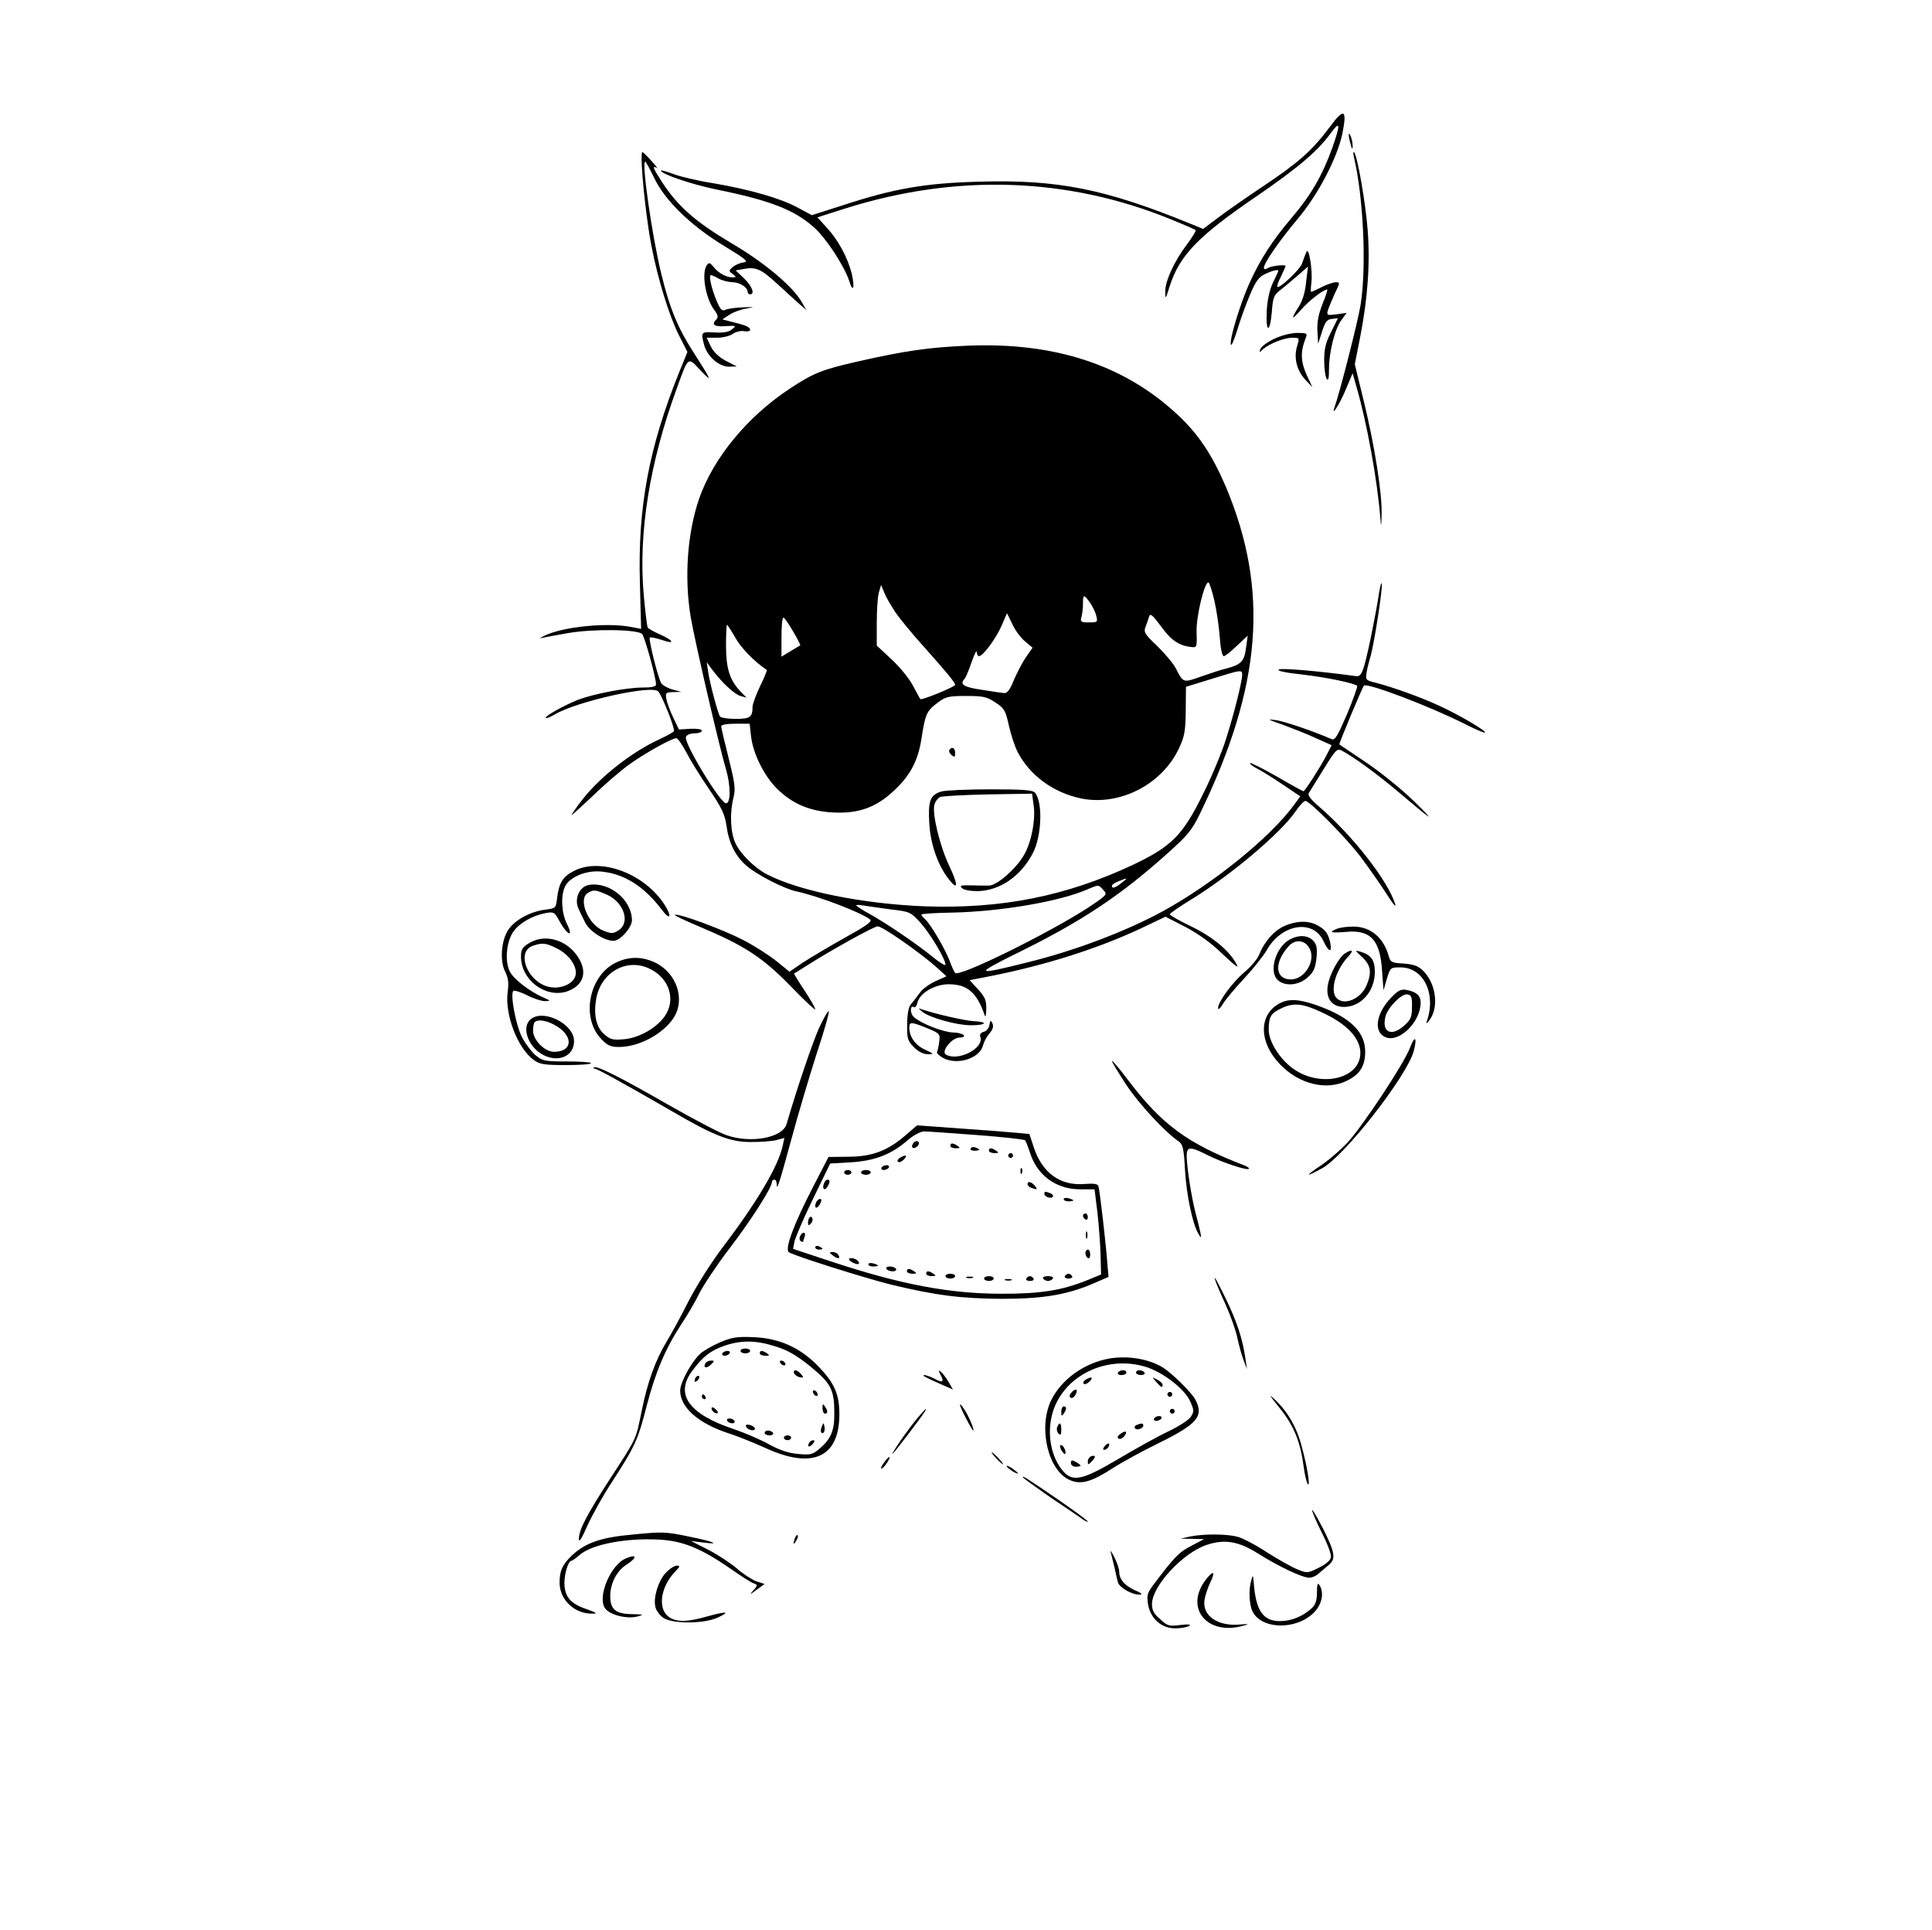 <?xml version="1.0" standalone="no"?>
<!DOCTYPE svg PUBLIC "-//W3C//DTD SVG 20010904//EN"
 "http://www.w3.org/TR/2001/REC-SVG-20010904/DTD/svg10.dtd">
<svg version="1.0" xmlns="http://www.w3.org/2000/svg"
 width="801pt" height="800pt" viewBox="0 0 801 800"
 preserveAspectRatio="xMidYMid meet">

<g transform="translate(0,800) scale(0.1,-0.1)"
fill="#000000" stroke="none">
<path d="M5512 7472 c-71 -95 -127 -145 -272 -242 -69 -46 -154 -105 -188
-131 l-64 -48 -51 21 c-355 145 -551 184 -874 175 -227 -6 -356 -28 -572 -99
l-125 -40 -56 30 c-70 39 -199 76 -350 102 -65 10 -141 28 -169 39 -28 10 -51
17 -51 14 0 -14 123 -56 228 -78 222 -45 324 -84 405 -156 51 -44 127 -161
148 -224 16 -53 24 -27 10 32 -17 66 -56 138 -102 188 l-40 44 113 36 c461
146 923 131 1352 -44 54 -22 101 -42 103 -45 3 -2 -13 -28 -35 -58 -53 -69
-92 -154 -91 -198 0 -32 2 -31 18 22 42 131 118 209 366 378 166 114 249 184
303 259 39 53 40 36 6 -61 -41 -114 -88 -196 -168 -290 -81 -95 -131 -173
-175 -270 -37 -81 -84 -233 -78 -256 2 -9 13 17 26 58 12 41 36 107 53 147 24
57 37 75 63 87 31 15 55 20 55 13 0 -2 -10 -23 -22 -48 -14 -29 -23 -69 -26
-116 -5 -93 13 -98 21 -6 4 58 9 70 32 88 14 11 47 38 72 60 l46 40 -8 -65
c-4 -42 -15 -78 -31 -102 -34 -54 -30 -58 11 -11 31 36 92 83 108 83 2 0 -6
-27 -20 -60 -17 -44 -23 -75 -21 -113 l3 -52 16 50 c13 41 21 51 41 53 l25 3
-28 -57 c-23 -44 -29 -70 -29 -118 0 -34 5 -68 10 -76 7 -11 10 1 10 40 0 71
24 167 52 204 l21 29 -42 -6 c-39 -5 -41 -4 -36 16 4 12 17 43 29 70 22 45 22
47 4 47 -10 0 -36 -9 -58 -20 -22 -11 -41 -20 -44 -20 -2 0 -2 17 1 38 6 51
-11 154 -21 127 -5 -11 -13 -33 -18 -48 -10 -26 -94 -105 -102 -96 -3 2 4 22
15 43 10 22 19 41 19 43 0 7 -53 2 -71 -7 -13 -8 -19 -7 -19 0 0 19 64 112
138 200 86 101 165 253 187 354 21 104 8 111 -53 28z"/>
<path d="M5592 7440 c0 -8 4 -26 8 -40 6 -20 8 -21 8 -5 0 11 -3 29 -8 40 -5
12 -8 14 -8 5z"/>
<path d="M2660 7343 c0 -70 22 -268 41 -363 27 -139 73 -289 115 -372 l34 -67
-35 -86 c-125 -312 -171 -557 -162 -871 l5 -191 -41 8 c-99 19 -278 2 -357
-35 -19 -9 -27 -14 -17 -11 10 2 61 12 114 21 106 18 286 15 305 -4 11 -11 57
-179 58 -209 0 -9 -17 -13 -54 -13 -69 0 -204 -26 -270 -51 -60 -24 -140 -69
-133 -75 2 -3 20 4 38 15 92 54 402 123 428 95 15 -15 71 -156 65 -165 -2 -4
-29 -19 -59 -33 -114 -52 -247 -156 -320 -250 -25 -32 -45 -61 -45 -64 0 -3
39 33 88 79 48 47 116 105 152 131 69 49 176 108 194 108 6 0 24 -26 41 -58
16 -31 58 -100 94 -152 53 -78 66 -105 73 -153 10 -72 36 -125 83 -166 41 -36
157 -96 207 -106 92 -20 268 -87 306 -117 9 -8 -20 -28 -105 -75 -65 -36 -143
-83 -174 -103 l-56 -38 -54 44 c-30 24 -92 64 -139 88 -83 43 -264 110 -282
104 -5 -2 42 -24 104 -50 185 -78 260 -127 376 -246 56 -58 102 -101 102 -96
0 6 -20 41 -45 79 -25 37 -44 69 -43 70 2 0 21 12 43 26 106 68 288 169 304
169 20 0 170 -105 241 -167 l44 -40 -45 -20 c-26 -12 -55 -33 -65 -48 -11 -15
-26 -35 -35 -45 -12 -12 -17 -38 -18 -85 -1 -61 2 -69 28 -96 19 -19 40 -29
58 -29 27 0 26 1 -12 19 -40 18 -65 53 -65 91 0 25 7 25 74 -2 53 -22 54 -24
50 -56 -2 -19 -7 -38 -9 -43 -3 -4 9 -16 26 -25 60 -31 152 -1 165 54 4 15 16
37 27 49 13 15 17 28 12 40 -8 16 -9 15 -13 -6 -2 -13 -13 -26 -23 -28 -13 -4
-18 -11 -15 -20 19 -48 -93 -105 -143 -74 -20 13 26 70 57 70 38 1 14 21 -26
21 -40 1 -131 36 -162 63 -18 15 -18 53 0 42 4 -3 11 6 14 20 10 39 72 75 129
75 78 0 117 -34 150 -130 3 -8 6 4 6 27 1 36 -5 50 -34 82 l-35 38 88 17 c226
45 438 112 617 195 l107 51 82 -42 c53 -28 107 -66 155 -113 59 -55 70 -63 55
-37 -31 55 -100 111 -190 154 -46 22 -84 44 -84 48 0 4 38 30 85 59 166 101
373 276 436 367 16 24 35 44 41 44 18 0 168 -151 230 -233 33 -44 80 -111 105
-150 25 -40 42 -61 38 -47 -28 96 -177 287 -318 408 -32 27 -46 46 -41 54 4 7
32 52 62 100 50 81 56 87 76 76 49 -26 142 -94 228 -166 151 -128 167 -138 71
-44 -51 50 -139 121 -200 162 -59 40 -109 73 -110 74 -3 2 96 239 102 244 13
13 273 -86 418 -159 43 -22 81 -38 84 -36 6 7 -106 73 -189 111 -77 36 -195
78 -265 96 -41 10 -42 12 -37 43 3 18 10 46 15 62 14 44 49 265 48 300 -1 17
-5 3 -11 -30 -14 -93 -47 -255 -62 -305 -10 -34 -18 -44 -32 -43 -163 22 -306
34 -321 28 -12 -5 21 -13 95 -21 104 -12 217 -36 229 -47 2 -3 -16 -55 -42
-117 -39 -90 -50 -110 -64 -104 -78 34 -196 74 -232 79 -38 5 -34 3 29 -19 40
-15 102 -39 138 -56 l65 -29 -22 -43 c-23 -45 -89 -148 -95 -148 -2 0 -52 27
-110 61 -58 33 -108 58 -111 56 -3 -3 10 -13 29 -23 18 -9 66 -39 106 -66 l73
-49 -27 -37 c-99 -135 -336 -326 -544 -440 -151 -82 -363 -163 -559 -211 -219
-55 -224 -51 -46 37 267 131 429 238 626 415 83 74 101 96 134 164 257 529
288 927 107 1356 -57 133 -115 220 -202 300 -221 205 -508 299 -869 284 -160
-7 -259 -21 -457 -66 -149 -34 -180 -47 -281 -113 -175 -116 -315 -286 -374
-454 -49 -142 -63 -327 -35 -494 18 -103 117 -531 146 -629 20 -68 20 -141 0
-141 -23 0 -176 251 -166 275 3 9 18 15 36 15 16 0 30 5 30 11 0 6 -18 9 -47
8 l-48 -3 -23 48 c-13 27 -26 61 -29 77 -5 27 -3 29 28 30 l34 1 -38 10 c-20
6 -41 18 -46 27 -14 25 -53 183 -47 188 3 3 26 -2 51 -10 56 -20 49 -2 -11 24
-24 11 -46 23 -49 28 -2 5 -10 65 -16 134 -23 256 24 549 137 857 49 135 45
132 99 74 50 -52 46 -43 -30 76 -64 99 -99 182 -134 328 -37 151 -82 462 -66
462 3 0 19 -30 37 -67 44 -93 151 -198 291 -283 92 -56 102 -65 79 -68 -15 -2
-35 -11 -44 -19 -17 -15 -17 -17 0 -29 16 -13 16 -13 -1 -14 -25 0 -59 18 -79
44 -15 18 -19 19 -28 6 -22 -33 -5 -135 30 -183 16 -21 19 -32 11 -40 -23 -23
-11 -32 37 -29 45 3 46 2 27 -13 -14 -12 -36 -15 -73 -13 -56 3 -57 2 -42 -54
14 -47 61 -88 103 -88 l32 1 -45 23 c-30 16 -51 36 -63 60 l-17 36 43 0 c23 0
53 7 65 16 13 9 34 14 48 11 25 -4 33 7 13 19 -6 4 -32 12 -58 18 l-46 12 29
19 c16 11 47 22 70 26 38 7 37 7 -14 5 -30 -1 -63 -6 -72 -10 -14 -7 -21 0
-36 35 -22 51 -35 109 -24 109 4 -1 18 -7 32 -15 14 -8 39 -14 57 -15 30 0 63
-21 63 -41 0 -5 5 -9 10 -9 21 0 8 34 -25 66 l-35 33 34 6 c50 10 73 -1 141
-64 33 -30 73 -67 89 -81 l29 -25 -19 33 c-37 65 -156 165 -295 246 -144 86
-218 150 -282 248 -39 60 -45 74 -24 62 6 -4 -4 9 -22 29 -19 21 -36 37 -38
37 -2 0 -3 -12 -3 -27z m2375 -1834 c9 -40 19 -107 22 -150 3 -45 10 -79 17
-79 5 0 30 19 54 43 l45 42 -7 -50 c-7 -56 -20 -70 -81 -86 -22 -5 -70 -21
-107 -34 -73 -26 -72 -26 -103 34 -9 19 -44 60 -76 92 -53 50 -58 59 -50 80 5
13 12 32 15 43 5 15 14 7 50 -41 42 -58 75 -80 125 -85 23 -3 24 -1 22 60 -3
65 34 216 50 207 4 -3 15 -37 24 -76z m-1322 -48 c17 -25 67 -86 112 -136 99
-111 135 -154 135 -164 0 -8 -140 -65 -144 -59 -2 2 -16 27 -31 56 -16 30 -56
79 -90 110 l-60 56 0 95 c0 53 4 110 9 126 l9 30 14 -34 c8 -19 29 -55 46 -80z
m806 41 c11 -16 23 -40 26 -55 7 -26 5 -27 -30 -27 -34 0 -37 2 -31 23 3 12 6
37 6 55 0 39 3 40 29 4z m-270 -160 l32 -27 -28 -40 c-15 -22 -37 -65 -50 -95
-16 -40 -27 -54 -40 -53 -10 1 -53 7 -95 14 -74 11 -90 22 -69 45 5 5 18 36
29 69 12 33 21 52 21 43 1 -10 5 -18 10 -18 16 0 69 71 93 125 l23 53 22 -45
c11 -25 35 -57 52 -71z m-961 41 c18 -30 31 -57 30 -58 -2 -1 -20 -12 -40 -24
l-38 -23 0 81 c0 45 3 81 8 81 4 0 22 -26 40 -57z m-239 -27 c23 -42 80 -100
130 -133 2 -1 -10 -32 -28 -68 -17 -36 -31 -74 -31 -85 0 -43 -10 -50 -70 -50
-33 0 -62 5 -65 10 -9 14 -42 137 -49 185 l-6 40 22 -30 c42 -56 93 -103 118
-110 l25 -7 -27 28 c-43 46 -58 94 -58 189 0 47 2 85 4 85 2 0 18 -24 35 -54z
m2101 -153 c0 -29 -36 -170 -69 -273 -17 -52 -59 -154 -95 -225 -83 -168 -129
-214 -289 -290 -277 -130 -544 -183 -862 -172 -256 10 -522 63 -656 133 -49
25 -111 86 -130 129 -21 45 -24 125 -8 189 9 36 6 59 -20 163 -17 67 -31 127
-31 132 0 7 24 11 59 11 l59 0 6 -54 c9 -72 54 -162 107 -215 64 -63 136 -94
234 -99 106 -5 178 21 253 92 67 63 99 124 113 218 15 97 21 111 65 144 34 26
45 29 119 29 72 0 86 -3 122 -27 37 -24 42 -33 56 -97 9 -39 25 -87 36 -108
50 -97 148 -169 264 -193 159 -32 335 58 405 208 23 49 27 71 28 156 l1 99
104 32 c125 39 129 40 129 18z m-500 -863 c-27 -21 -40 -25 -40 -12 0 5 12 13
28 19 39 16 40 15 12 -7z m-75 -30 c17 -18 15 -20 -66 -74 -166 -107 -533
-288 -549 -269 -4 4 -15 28 -24 53 -21 53 -80 152 -101 170 -8 7 -15 15 -15
19 0 3 57 7 126 8 202 4 449 46 564 97 45 19 44 20 65 -4z m-880 -80 c78 -9
81 -11 122 -56 41 -46 103 -150 103 -173 0 -6 -25 9 -55 34 -67 54 -180 131
-257 175 -32 17 -58 34 -58 37 0 3 15 2 33 -1 17 -3 68 -10 112 -16z"/>
<path d="M3936 4891 c-3 -5 1 -14 9 -21 13 -10 15 -9 15 9 0 21 -14 28 -24 12z"/>
<path d="M3903 4719 c-47 -14 -56 -39 -50 -135 5 -86 38 -178 85 -234 35 -43
34 -16 -3 62 -38 80 -71 214 -61 252 3 13 14 27 23 32 10 4 100 9 200 11 l182
3 6 -45 c10 -60 -9 -158 -40 -210 -33 -57 -111 -125 -144 -126 -14 0 -48 0
-76 1 -41 1 -48 -1 -37 -11 7 -8 34 -13 65 -13 93 2 180 62 230 159 36 71 41
210 8 249 -9 11 -49 14 -184 14 -94 0 -187 -4 -204 -9z"/>
<path d="M5613 7350 c40 -167 53 -458 28 -614 -11 -68 -87 -366 -107 -421 -18
-50 19 7 45 69 l29 69 16 -57 c43 -147 87 -389 99 -546 3 -38 4 -35 5 17 3 86
-30 292 -74 471 l-37 152 23 117 c31 160 41 305 30 443 -9 114 -43 307 -56
319 -4 3 -4 -5 -1 -19z"/>
<path d="M5284 6596 c-28 -13 -54 -32 -58 -42 -6 -17 -6 -17 11 -1 27 23 87
47 122 47 29 0 29 -1 19 -34 -15 -48 -2 -101 33 -139 l30 -32 -14 30 c-36 73
-38 113 -12 178 6 15 1 17 -36 17 -25 0 -66 -10 -95 -24z"/>
<path d="M2378 4389 c-44 -23 -60 -48 -68 -109 -5 -45 -5 -45 -50 -51 -59 -7
-123 -41 -151 -81 -31 -43 -38 -132 -14 -177 12 -25 15 -45 10 -81 -13 -95 40
-234 108 -284 25 -18 43 -21 133 -21 57 0 104 3 104 8 0 4 -45 7 -99 7 -93 0
-102 2 -131 26 -17 15 -43 49 -57 77 -25 51 -48 175 -35 189 4 4 30 -4 56 -17
27 -14 61 -25 75 -25 25 1 25 1 -6 15 -57 25 -122 75 -139 107 -22 43 -15 125
15 167 25 35 79 66 133 76 34 6 37 5 59 -36 32 -57 58 -66 30 -10 -23 45 -27
116 -9 155 18 40 89 70 152 63 94 -9 176 -61 249 -157 34 -46 45 -33 14 17
-83 132 -268 201 -379 142z"/>
<path d="M2443 4332 c-41 -6 -64 -59 -44 -100 4 -9 16 -34 26 -54 18 -38 80
-78 119 -78 27 0 76 55 76 85 0 84 -92 160 -177 147z m74 -41 c70 -32 97 -115
48 -147 -23 -15 -30 -15 -63 -2 -63 24 -108 132 -64 157 23 14 31 13 79 -8z"/>
<path d="M5324 4161 c-43 -20 -82 -64 -104 -119 -7 -18 -34 -50 -61 -72 -50
-43 -109 -123 -109 -149 0 -9 10 0 21 19 12 19 52 67 89 106 36 39 77 90 91
114 61 110 193 132 236 39 22 -47 37 -51 28 -6 -9 39 -20 54 -56 73 -38 19
-86 17 -135 -5z"/>
<path d="M5543 4150 c-37 -15 -27 -18 37 -13 102 10 142 -33 150 -161 l6 -81
14 48 c14 46 15 47 56 47 97 0 150 -111 109 -225 -4 -11 2 -7 14 10 38 55 23
153 -32 204 -19 18 -40 24 -79 27 -45 2 -53 6 -59 26 -21 81 -77 128 -150 127
-24 0 -54 -4 -66 -9z"/>
<path d="M5350 4107 c-60 -30 -92 -134 -52 -170 30 -27 87 -22 123 11 26 23
32 38 37 80 4 41 1 57 -13 72 -21 23 -59 26 -95 7z m79 -38 c28 -50 -19 -129
-77 -129 -66 0 -71 70 -9 138 27 30 67 26 86 -9z"/>
<path d="M2193 4090 c-27 -16 -33 -26 -33 -55 0 -105 117 -183 207 -138 62 30
68 91 16 154 -50 59 -131 76 -190 39z m117 -22 c51 -26 85 -76 76 -112 -9 -36
-66 -59 -114 -46 -87 23 -132 144 -64 169 41 14 54 13 102 -11z"/>
<path d="M5578 4049 c-26 -15 -66 -88 -73 -134 -9 -54 17 -89 67 -89 71 0 128
65 128 145 0 49 -15 71 -60 84 -24 7 -23 5 8 -23 36 -34 40 -63 18 -116 -23
-56 -92 -86 -124 -54 -29 29 -6 114 46 171 26 27 21 35 -10 16z"/>
<path d="M2552 4009 c-111 -55 -144 -229 -59 -316 25 -27 39 -33 73 -33 81 0
179 51 225 118 52 76 16 187 -73 231 -56 27 -111 27 -166 0z m148 -28 c76 -40
102 -126 57 -192 -33 -49 -107 -92 -171 -97 -45 -4 -56 -1 -80 20 -34 28 -46
82 -34 148 20 113 132 173 228 121z"/>
<path d="M5767 3864 c-63 -66 -74 -144 -21 -164 57 -22 144 65 144 144 0 28
-17 44 -56 52 -25 5 -36 0 -67 -32z m87 -38 c0 -42 -5 -53 -33 -78 -53 -47
-93 -27 -77 38 10 38 66 95 90 92 18 -3 21 -10 20 -52z"/>
<path d="M5314 3845 c-96 -43 -99 -162 -6 -258 78 -81 191 -109 276 -67 54 26
76 61 76 121 0 77 -56 136 -177 183 -82 32 -131 38 -169 21z m163 -40 c106
-48 163 -108 163 -170 0 -108 -167 -146 -280 -64 -55 40 -100 112 -100 160 0
55 9 69 54 90 49 23 86 20 163 -16z"/>
<path d="M3825 3805 c31 -24 141 -55 201 -55 64 0 73 14 11 17 -36 2 -152 28
-212 48 -20 7 -20 7 0 -10z"/>
<path d="M3396 3739 c-27 -60 -93 -254 -135 -399 -17 -56 -146 -81 -248 -46
-28 9 -138 67 -245 128 -199 114 -296 163 -306 153 -3 -3 -1 -5 4 -5 9 0 117
-59 321 -177 173 -101 242 -128 328 -127 39 0 85 3 104 8 l33 9 -7 -33 c-19
-85 -105 -231 -247 -418 -48 -63 -111 -163 -143 -225 -31 -62 -72 -137 -91
-168 -47 -78 -80 -169 -104 -290 -25 -120 -18 -106 -132 -281 -96 -149 -128
-209 -128 -248 0 -16 12 2 34 53 19 42 65 126 104 185 95 147 107 173 143 314
36 139 78 238 142 336 25 37 59 95 76 130 17 34 73 118 124 185 90 117 177
254 177 276 0 6 5 11 10 11 6 0 10 -7 10 -17 0 -33 10 -3 60 181 28 104 76
265 106 359 31 93 53 171 50 175 -3 3 -21 -28 -40 -69z"/>
<path d="M2195 3770 c-33 -37 0 -116 61 -145 63 -30 124 -1 124 59 0 75 -137
139 -185 86z m115 -25 c69 -44 62 -105 -13 -105 -39 0 -87 49 -87 88 0 16 3
32 7 35 14 14 55 6 93 -18z"/>
<path d="M5845 3655 c-23 -62 -193 -320 -258 -391 -27 -29 -75 -71 -109 -94
-69 -46 -68 -52 3 -13 93 50 351 381 380 485 16 60 5 69 -16 13z"/>
<path d="M4610 3602 c0 -5 27 -49 59 -98 52 -79 159 -195 217 -235 18 -12 22
-28 27 -119 6 -104 32 -227 56 -265 11 -19 12 -18 8 5 -3 14 -12 52 -21 85
-17 67 -35 183 -36 233 0 40 13 41 88 3 60 -30 162 -64 170 -56 3 2 -6 9 -19
14 -237 91 -344 170 -486 359 -35 46 -63 79 -63 74z"/>
<path d="M3758 3297 c-77 -67 -140 -91 -238 -92 l-85 -1 -62 -120 c-83 -160
-121 -263 -102 -275 25 -16 312 -106 419 -133 189 -46 295 -59 465 -60 174 0
275 18 386 67 l55 24 -4 44 c-6 88 -33 320 -38 332 -3 10 -20 12 -58 9 -101
-8 -176 46 -211 155 l-17 52 -51 5 c-29 3 -134 11 -234 18 l-181 13 -44 -38z
m291 -2 c107 -8 198 -18 201 -22 4 -5 12 -27 20 -50 29 -95 109 -153 208 -153
l60 0 12 -97 c6 -54 12 -134 13 -177 l2 -79 -58 -24 c-104 -42 -191 -56 -352
-56 -219 0 -424 39 -713 135 l-154 51 6 31 c4 17 38 97 77 177 l71 146 87 5
c98 6 168 33 236 93 22 19 51 34 65 35 14 0 112 -7 219 -15z"/>
<path d="M3785 3259 c-4 -6 -5 -13 -2 -16 7 -7 27 6 27 18 0 12 -17 12 -25 -2z"/>
<path d="M3940 3250 c0 -5 10 -10 23 -10 18 0 19 2 7 10 -19 13 -30 13 -30 0z"/>
<path d="M4025 3240 c-4 -6 3 -10 14 -10 25 0 27 6 6 13 -8 4 -17 2 -20 -3z"/>
<path d="M4100 3230 c0 -5 10 -10 23 -10 18 0 19 2 7 10 -19 13 -30 13 -30 0z"/>
<path d="M4180 3210 c0 -5 5 -10 10 -10 6 0 10 5 10 10 0 6 -4 10 -10 10 -5 0
-10 -4 -10 -10z"/>
<path d="M3730 3200 c-8 -5 -11 -12 -7 -16 4 -4 15 0 24 9 18 18 8 23 -17 7z"/>
<path d="M3655 3160 c-3 -5 1 -10 9 -10 8 0 18 5 21 10 3 6 -1 10 -9 10 -8 0
-18 -4 -21 -10z"/>
<path d="M4231 3144 c0 -11 3 -14 6 -6 3 7 2 16 -1 19 -3 4 -6 -2 -5 -13z"/>
<path d="M3500 3140 c0 -5 7 -10 15 -10 8 0 15 5 15 10 0 6 -7 10 -15 10 -8 0
-15 -4 -15 -10z"/>
<path d="M3570 3140 c0 -5 9 -10 20 -10 11 0 20 5 20 10 0 6 -9 10 -20 10 -11
0 -20 -4 -20 -10z"/>
<path d="M3416 3094 c-9 -22 3 -32 14 -14 12 19 12 30 1 30 -5 0 -12 -7 -15
-16z"/>
<path d="M4260 3091 c0 -5 7 -12 16 -15 24 -9 28 -7 14 9 -14 17 -30 20 -30 6z"/>
<path d="M4330 3051 c0 -12 28 -22 35 -12 3 5 -2 12 -11 15 -21 8 -24 8 -24
-3z"/>
<path d="M4410 3029 c0 -5 9 -9 20 -9 11 0 20 2 20 4 0 2 -9 6 -20 9 -11 3
-20 1 -20 -4z"/>
<path d="M3383 3015 c-9 -25 4 -29 17 -6 7 15 7 21 0 21 -6 0 -13 -7 -17 -15z"/>
<path d="M4490 2961 c0 -6 5 -13 10 -16 6 -3 10 1 10 9 0 9 -4 16 -10 16 -5 0
-10 -4 -10 -9z"/>
<path d="M3357 2954 c-4 -4 -7 -14 -7 -23 0 -11 3 -12 11 -4 6 6 10 16 7 23
-2 6 -7 8 -11 4z"/>
<path d="M4502 2880 c0 -14 2 -19 5 -12 2 6 2 18 0 25 -3 6 -5 1 -5 -13z"/>
<path d="M3317 2875 c-4 -8 -2 -17 3 -20 6 -4 10 -4 10 -1 0 2 3 11 6 20 3 9
2 16 -4 16 -5 0 -12 -7 -15 -15z"/>
<path d="M3380 2830 c0 -6 7 -10 15 -10 8 0 15 2 15 4 0 2 -7 6 -15 10 -8 3
-15 1 -15 -4z"/>
<path d="M4500 2806 c0 -8 5 -18 10 -21 6 -3 10 3 10 14 0 12 -4 21 -10 21 -5
0 -10 -6 -10 -14z"/>
<path d="M3454 2795 c21 -16 32 -13 21 4 -3 6 -14 11 -23 11 -15 -1 -15 -2 2
-15z"/>
<path d="M3520 2780 c0 -7 24 -20 36 -20 13 0 1 19 -16 23 -11 3 -20 2 -20 -3z"/>
<path d="M3600 2759 c0 -5 9 -9 20 -9 11 0 20 2 20 4 0 2 -9 6 -20 9 -11 3
-20 1 -20 -4z"/>
<path d="M3675 2740 c3 -5 15 -10 26 -10 11 0 17 5 14 10 -3 6 -15 10 -26 10
-11 0 -17 -4 -14 -10z"/>
<path d="M3760 2730 c0 -5 10 -10 23 -10 18 0 19 2 7 10 -19 13 -30 13 -30 0z"/>
<path d="M3840 2720 c0 -5 10 -10 23 -10 18 0 19 2 7 10 -19 13 -30 13 -30 0z"/>
<path d="M3920 2710 c0 -5 9 -10 20 -10 11 0 20 5 20 10 0 6 -9 10 -20 10 -11
0 -20 -4 -20 -10z"/>
<path d="M4415 2710 c-3 -5 3 -10 15 -10 12 0 18 5 15 10 -3 6 -10 10 -15 10
-5 0 -12 -4 -15 -10z"/>
<path d="M4008 2703 c6 -2 18 -2 25 0 6 3 1 5 -13 5 -14 0 -19 -2 -12 -5z"/>
<path d="M4080 2700 c0 -5 9 -10 20 -10 11 0 20 5 20 10 0 6 -9 10 -20 10 -11
0 -20 -4 -20 -10z"/>
<path d="M4255 2700 c-3 -5 3 -10 15 -10 12 0 18 5 15 10 -3 6 -10 10 -15 10
-5 0 -12 -4 -15 -10z"/>
<path d="M4325 2700 c3 -5 12 -10 20 -10 8 0 17 5 20 10 4 6 -5 10 -20 10 -15
0 -24 -4 -20 -10z"/>
<path d="M4168 2693 c6 -2 18 -2 25 0 6 3 1 5 -13 5 -14 0 -19 -2 -12 -5z"/>
<path d="M5036 2700 c4 -14 24 -62 45 -107 20 -45 43 -108 49 -139 7 -31 18
-73 26 -93 l14 -36 -6 40 c-12 85 -35 155 -84 256 -28 57 -47 93 -44 79z"/>
<path d="M2986 2436 c-32 -14 -70 -35 -83 -48 -37 -34 -83 -119 -83 -153 0
-69 75 -135 199 -176 36 -11 107 -40 156 -62 194 -89 305 -38 305 140 0 85
-21 131 -89 201 -73 75 -160 115 -266 119 -68 3 -89 0 -139 -21z m228 -17 c50
-15 87 -36 144 -82 87 -71 101 -96 101 -195 1 -72 -14 -107 -61 -147 -29 -25
-38 -27 -89 -22 -40 3 -77 16 -121 40 -34 19 -99 47 -143 62 -188 62 -248 144
-176 241 44 60 76 85 133 105 70 24 131 24 212 -2z"/>
<path d="M3070 2400 c0 -5 9 -10 20 -10 11 0 20 5 20 10 0 6 -9 10 -20 10 -11
0 -20 -4 -20 -10z"/>
<path d="M2995 2390 c-3 -5 1 -10 9 -10 8 0 18 5 21 10 3 6 -1 10 -9 10 -8 0
-18 -4 -21 -10z"/>
<path d="M3150 2390 c0 -5 10 -10 23 -10 18 0 19 2 7 10 -19 13 -30 13 -30 0z"/>
<path d="M2925 2349 c-12 -19 5 -23 22 -6 16 16 16 17 1 17 -9 0 -20 -5 -23
-11z"/>
<path d="M3235 2350 c3 -5 11 -10 16 -10 6 0 7 5 4 10 -3 6 -11 10 -16 10 -6
0 -7 -4 -4 -10z"/>
<path d="M3292 2308 c3 -7 13 -15 24 -17 16 -3 17 -1 5 13 -16 19 -34 21 -29
4z"/>
<path d="M2887 2293 c-4 -3 -7 -11 -7 -17 0 -6 5 -5 12 2 6 6 9 14 7 17 -3 3
-9 2 -12 -2z"/>
<path d="M3370 2231 c0 -5 5 -13 10 -16 6 -3 10 -2 10 4 0 5 -4 13 -10 16 -5
3 -10 2 -10 -4z"/>
<path d="M2910 2210 c0 -5 5 -10 11 -10 5 0 7 5 4 10 -3 6 -8 10 -11 10 -2 0
-4 -4 -4 -10z"/>
<path d="M3410 2163 c0 -13 5 -23 10 -23 13 0 13 11 0 30 -8 12 -10 11 -10 -7z"/>
<path d="M2950 2162 c0 -12 19 -26 26 -19 2 2 -2 10 -11 17 -9 8 -15 8 -15 2z"/>
<path d="M3015 2110 c3 -5 13 -10 21 -10 8 0 12 5 9 10 -3 6 -13 10 -21 10 -8
0 -12 -4 -9 -10z"/>
<path d="M3093 2087 c5 -15 37 -22 37 -9 0 5 -9 12 -21 15 -13 3 -19 1 -16 -6z"/>
<path d="M3407 2086 c-4 -10 -5 -21 -2 -24 9 -9 17 6 13 25 -3 17 -4 17 -11
-1z"/>
<path d="M3170 2060 c0 -5 9 -10 21 -10 11 0 17 5 14 10 -3 6 -13 10 -21 10
-8 0 -14 -4 -14 -10z"/>
<path d="M3250 2040 c0 -5 7 -10 15 -10 8 0 15 5 15 10 0 6 -7 10 -15 10 -8 0
-15 -4 -15 -10z"/>
<path d="M3355 2019 c-11 -17 1 -21 15 -4 8 9 8 15 2 15 -6 0 -14 -5 -17 -11z"/>
<path d="M4602 2369 c-107 -18 -205 -89 -246 -178 -52 -115 -9 -290 81 -327
45 -19 89 -7 178 51 39 25 122 70 185 101 165 81 192 113 156 182 -16 30 -97
110 -136 134 -58 35 -142 49 -218 37z m145 -34 c72 -21 164 -92 187 -143 17
-38 17 -43 3 -65 -8 -13 -50 -40 -94 -61 -43 -20 -136 -72 -207 -114 -147 -87
-187 -96 -227 -52 -52 59 -70 157 -45 244 45 152 220 239 383 191z"/>
<path d="M4635 2310 c-3 -5 3 -10 14 -10 12 0 21 5 21 10 0 6 -6 10 -14 10 -8
0 -18 -4 -21 -10z"/>
<path d="M4710 2310 c0 -5 9 -10 21 -10 11 0 17 5 14 10 -3 6 -13 10 -21 10
-8 0 -14 -4 -14 -10z"/>
<path d="M4500 2280 c-8 -5 -11 -12 -7 -16 4 -4 15 0 24 9 18 18 8 23 -17 7z"/>
<path d="M4794 2271 c21 -23 26 -26 26 -11 0 5 -10 15 -22 21 -23 12 -23 12
-4 -10z"/>
<path d="M4441 2226 c-8 -9 -8 -16 -2 -20 6 -4 15 3 21 14 12 23 -2 27 -19 6z"/>
<path d="M4840 2220 c0 -5 5 -10 10 -10 6 0 10 5 10 10 0 6 -4 10 -10 10 -5 0
-10 -4 -10 -10z"/>
<path d="M4400 2148 c0 -19 2 -20 10 -8 13 19 13 30 0 30 -5 0 -10 -10 -10
-22z"/>
<path d="M4850 2150 c0 -5 5 -10 10 -10 6 0 10 5 10 10 0 6 -4 10 -10 10 -5 0
-10 -4 -10 -10z"/>
<path d="M4785 2120 c-3 -5 1 -10 9 -10 8 0 18 5 21 10 3 6 -1 10 -9 10 -8 0
-18 -4 -21 -10z"/>
<path d="M4383 2084 c-3 -8 -1 -20 6 -27 8 -8 11 -4 11 16 0 30 -7 35 -17 11z"/>
<path d="M4712 2093 c-6 -2 -10 -9 -7 -13 7 -11 35 -2 35 11 0 10 -8 10 -28 2z"/>
<path d="M4645 2056 c-11 -8 -14 -15 -8 -19 6 -4 16 0 23 8 17 21 8 28 -15 11z"/>
<path d="M4580 2005 c-8 -9 -8 -15 -2 -15 12 0 26 19 19 26 -2 2 -10 -2 -17
-11z"/>
<path d="M4400 1989 c7 -11 14 -19 16 -16 7 7 -7 37 -17 37 -6 0 -5 -9 1 -21z"/>
<path d="M4523 1963 c-7 -3 -13 -12 -13 -21 0 -15 2 -15 17 1 18 18 16 27 -4
20z"/>
<path d="M4440 1935 c0 -8 9 -15 20 -15 11 0 20 2 20 5 0 2 -9 9 -20 15 -16 9
-20 8 -20 -5z"/>
<path d="M3899 2302 c17 -31 10 -36 -25 -17 -28 14 -53 20 -43 10 3 -2 31 -16
63 -30 l57 -25 -18 31 c-23 39 -53 66 -34 31z"/>
<path d="M5304 2165 c60 -74 87 -139 101 -245 4 -30 11 -62 16 -70 13 -22 1
62 -23 150 -21 83 -58 147 -114 200 -27 25 -21 16 20 -35z"/>
<path d="M3980 2177 c0 -11 50 -107 55 -107 7 0 -21 66 -40 92 -8 13 -15 19
-15 15z"/>
<path d="M3804 2122 c-40 -48 -104 -140 -104 -149 0 -5 115 145 134 175 14 23
1 11 -30 -26z"/>
<path d="M4130 1955 c13 -14 26 -25 28 -25 3 0 -5 11 -18 25 -13 14 -26 25
-28 25 -3 0 5 -11 18 -25z"/>
<path d="M3673 1948 c-20 -26 -26 -41 -15 -34 12 7 36 46 29 46 -3 0 -9 -6
-14 -12z"/>
<path d="M4174 1921 c7 -11 46 -35 46 -28 0 3 -12 12 -26 22 -15 9 -23 12 -20
6z"/>
<path d="M4240 1877 c0 -3 52 -40 115 -84 64 -43 125 -84 135 -92 11 -7 20
-11 20 -8 0 3 -55 44 -122 90 -136 93 -148 100 -148 94z"/>
<path d="M5440 1740 c0 -7 18 -49 40 -93 23 -45 40 -90 38 -102 -2 -13 -20
-29 -51 -44 -46 -23 -48 -23 -89 -6 -23 9 -79 41 -125 70 -45 30 -99 58 -120
64 -45 13 -141 13 -198 2 l-40 -9 49 -1 48 -1 -53 -28 c-51 -26 -71 -47 -159
-164 -24 -33 -26 -42 -20 -80 11 -59 56 -98 113 -98 23 0 49 5 57 10 10 6 -2
8 -36 4 -47 -6 -54 -4 -84 24 -26 22 -34 37 -34 63 1 75 128 212 227 245 75
25 132 15 213 -36 86 -54 183 -100 212 -100 12 0 30 8 40 18 11 9 29 25 40 34
32 26 27 52 -23 152 -25 48 -45 83 -45 76z"/>
<path d="M2624 1639 c-133 -12 -196 -34 -252 -86 -40 -38 -52 -64 -52 -113 0
-72 63 -131 137 -129 22 0 16 4 -26 19 -66 22 -90 51 -91 107 0 40 16 93 29
93 3 0 19 11 35 25 50 43 189 70 326 63 100 -5 175 -35 299 -121 42 -29 84
-57 95 -60 18 -7 18 -8 0 -29 -18 -20 -16 -20 13 2 l33 24 -34 11 c-19 7 -56
31 -82 54 -26 22 -79 57 -118 77 l-71 36 49 -6 c77 -10 48 3 -55 24 -101 21
-111 21 -235 9z"/>
<path d="M3296 1625 c-9 -26 -7 -32 5 -12 6 10 9 21 6 23 -2 3 -7 -2 -11 -11z"/>
<path d="M4605 1566 c3 -11 10 -40 16 -65 5 -25 12 -53 14 -61 7 -21 57 -50
87 -50 18 0 14 5 -19 19 -42 20 -63 45 -63 78 0 10 -9 36 -20 58 -11 22 -18
31 -15 21z"/>
<path d="M2595 1540 c-63 -26 -119 -158 -87 -206 19 -29 94 -47 138 -34 25 7
21 8 -27 9 -67 1 -89 20 -89 75 0 52 27 104 66 129 47 30 46 47 -1 27z"/>
<path d="M2760 1480 c-30 -32 -52 -101 -43 -140 2 -14 17 -34 31 -45 36 -27
168 -27 226 -1 57 26 39 28 -40 6 -84 -24 -127 -25 -159 -4 -49 32 -38 123 22
187 23 23 24 27 9 27 -10 0 -30 -13 -46 -30z"/>
<path d="M5001 1454 c-93 -118 2 -236 154 -193 26 7 24 8 -13 5 -94 -9 -159
37 -148 103 3 18 14 51 24 72 22 45 13 51 -17 13z"/>
<path d="M5188 1450 c-12 -38 -9 -102 5 -130 37 -75 181 -78 254 -5 34 34 44
83 23 115 -7 11 -10 2 -10 -31 0 -34 -6 -51 -22 -66 -38 -34 -84 -53 -132 -53
-70 0 -100 45 -108 160 -3 32 -4 33 -10 10z"/>
</g>
</svg>
